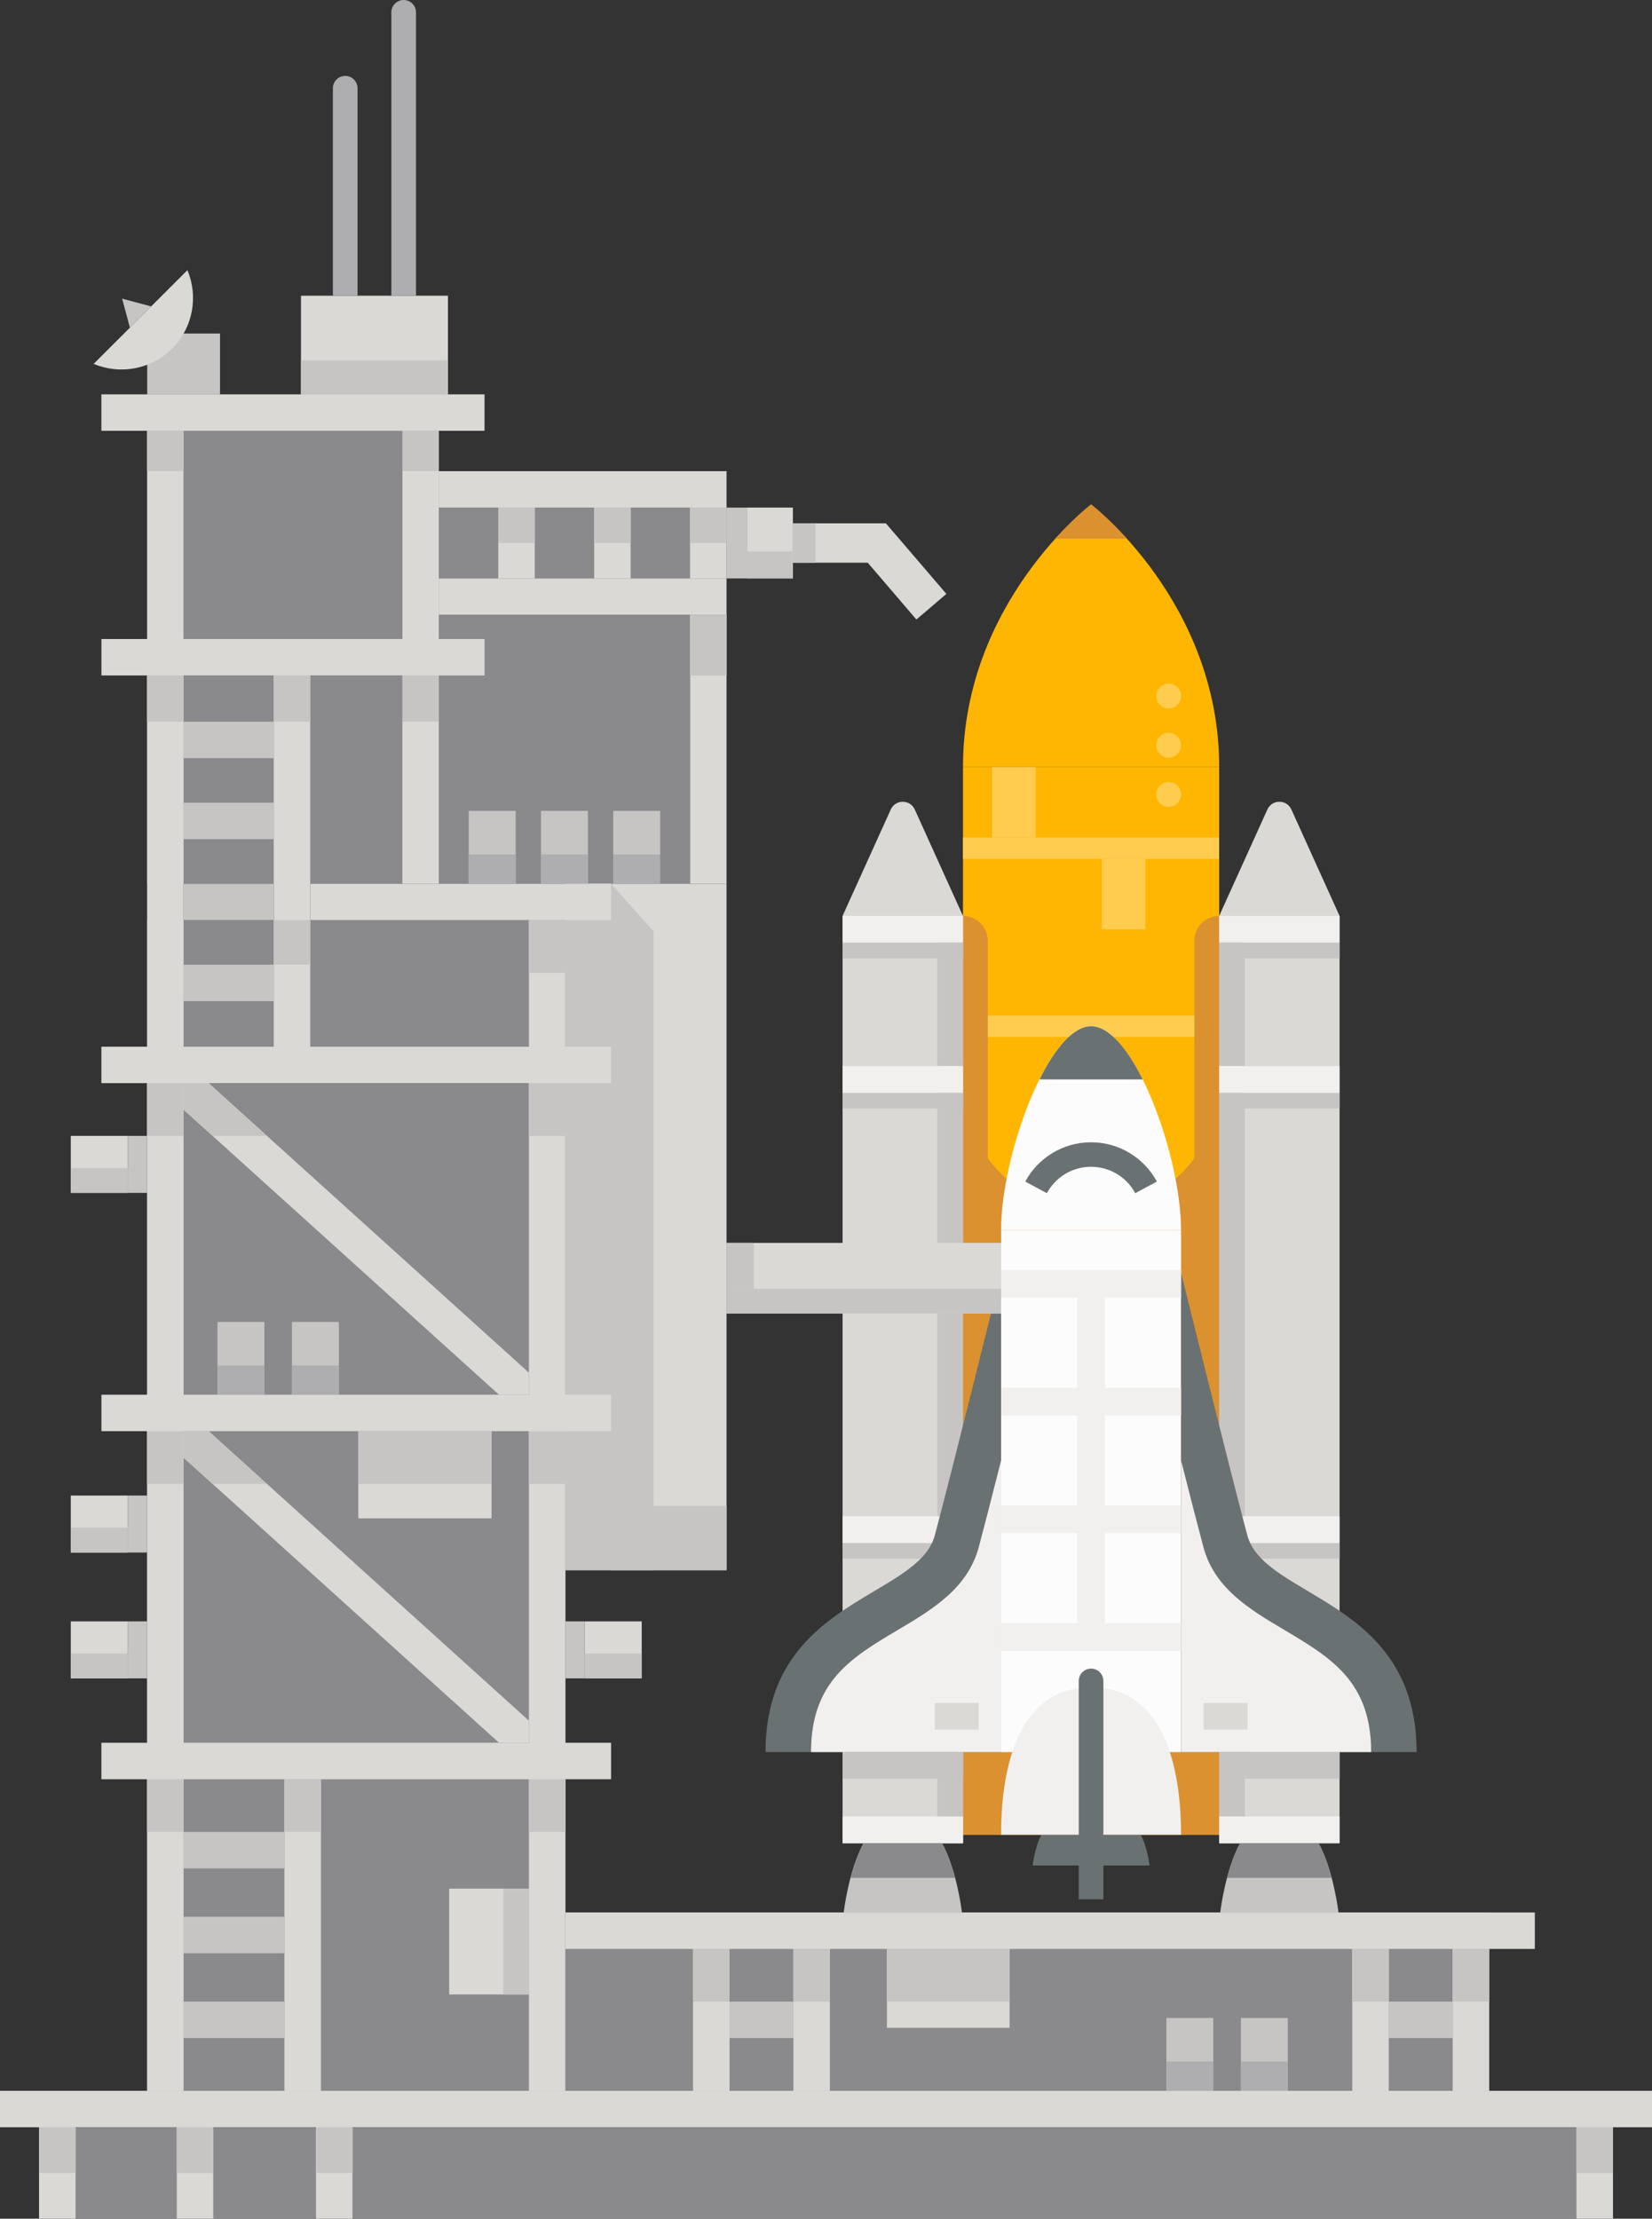 <svg width="172" height="231" viewBox="0 0 172 231" fill="none" xmlns="http://www.w3.org/2000/svg">
<rect x="0" y="0" width="172" height="231" fill="#333333" stroke="none"/>
<g id="theme-space-day-left">
<g id="Group">
<path id="Vector" d="M113.598 52.524C113.598 52.524 100.263 62.684 100.263 79.839H126.937C126.937 62.684 113.602 52.524 113.602 52.524H113.598Z" fill="#FFB602"/>
<path id="Vector_2" d="M126.937 79.835H100.263V191.02H126.937V79.835Z" fill="#FFB602"/>
<path id="Vector_3" d="M124.349 97.946V120.593C121.92 123.891 118.009 126.034 113.598 126.034C109.187 126.034 105.277 123.891 102.847 120.593V97.946C102.847 96.519 101.687 95.364 100.263 95.364V191.024H126.937V95.364C125.509 95.364 124.353 96.519 124.353 97.946H124.349Z" fill="#DB9130"/>
<path id="Vector_4" d="M100.263 95.36H87.726V191.907H100.263V95.36Z" fill="#DBD9D6"/>
<path id="Vector_5" d="M98.082 191.907H89.911C88.34 194.774 87.844 199.114 87.844 199.114H100.153C100.153 199.114 99.653 194.77 98.086 191.907H98.082Z" fill="#C7C5C4"/>
<path id="Vector_6" d="M87.726 95.36L92.743 84.281C93.231 83.207 94.753 83.207 95.242 84.281L100.259 95.36H87.722H87.726Z" fill="#DBD9D6"/>
<path id="Vector_7" d="M100.263 95.36H87.726V98.146H100.263V95.36Z" fill="#F1F0EF"/>
<path id="Vector_8" d="M100.263 160.654H87.726V162.289H100.263V160.654Z" fill="#C7C5C4"/>
<path id="Vector_9" d="M100.263 182.418H87.726V185.204H100.263V182.418Z" fill="#C7C5C4"/>
<path id="Vector_10" d="M126.933 191.907H139.471V95.36H126.933L126.933 191.907Z" fill="#DBD9D6"/>
<path id="Vector_11" d="M129.118 191.907H137.289C138.86 194.774 139.356 199.114 139.356 199.114H127.047C127.047 199.114 127.547 194.77 129.114 191.907H129.118Z" fill="#C7C5C4"/>
<path id="Vector_12" d="M139.47 95.36L134.453 84.281C133.965 83.207 132.443 83.207 131.954 84.281L126.937 95.36H139.474H139.47Z" fill="#DBD9D6"/>
<path id="Vector_13" d="M126.933 98.15H139.471V95.364H126.933V98.15Z" fill="#F1F0EF"/>
<path id="Vector_14" d="M100.263 136.751V182.418H108.87V136.751H100.263Z" fill="#DB9130"/>
<path id="Vector_15" d="M139.474 160.654H126.937V162.289H139.474V160.654Z" fill="#C7C5C4"/>
<path id="Vector_16" d="M100.263 113.776H87.726V115.411H100.263V113.776Z" fill="#C7C5C4"/>
<path id="Vector_17" d="M139.474 113.776H126.937V115.411H139.474V113.776Z" fill="#C7C5C4"/>
<path id="Vector_18" d="M100.263 98.15H87.726V99.785H100.263V98.15Z" fill="#C7C5C4"/>
<path id="Vector_19" d="M139.474 98.15H126.937V99.785H139.474V98.15Z" fill="#C7C5C4"/>
<path id="Vector_20" d="M129.611 191.907V98.15H126.937V191.907H129.611Z" fill="#C7C5C4"/>
<path id="Vector_21" d="M100.263 191.903V98.146H97.59V191.903H100.263Z" fill="#C7C5C4"/>
<path id="Vector_22" d="M100.263 110.986H87.726V113.772H100.263V110.986Z" fill="#F1F0EF"/>
<path id="Vector_23" d="M100.263 157.864H87.726V160.65H100.263V157.864Z" fill="#F1F0EF"/>
<path id="Vector_24" d="M126.933 160.654H139.471V157.868H126.933V160.654Z" fill="#F1F0EF"/>
<path id="Vector_25" d="M100.263 189.121H87.726V191.907H100.263V189.121Z" fill="#F1F0EF"/>
<path id="Vector_26" d="M126.933 191.903H139.471V189.117H126.933V191.903Z" fill="#F1F0EF"/>
<path id="Vector_27" d="M122.969 128.08H104.23V182.418H122.969V128.08Z" fill="#FCFCFC"/>
<path id="Vector_28" d="M118.762 191.02H108.434C107.734 192.297 107.515 194.229 107.515 194.229H119.686C119.686 194.229 119.462 192.297 118.766 191.02H118.762Z" fill="#6A7172"/>
<path id="Vector_29" d="M79.705 182.418H104.227V132.517C104.227 132.517 99.152 153.04 97.329 159.849C95.559 166.458 79.705 166.458 79.705 182.414V182.418Z" fill="#6A7172"/>
<path id="Vector_30" d="M104.231 182.418V152.052C103.315 155.672 102.465 158.991 101.907 161.073C100.752 165.384 97.061 167.577 93.492 169.696C88.637 172.579 84.442 175.068 84.442 182.414H104.231V182.418Z" fill="#F1F0EF"/>
<path id="Vector_31" d="M147.491 182.418H122.97V132.517C122.97 132.517 128.044 153.04 129.867 159.849C131.637 166.458 147.491 166.458 147.491 182.414V182.418Z" fill="#6A7172"/>
<path id="Vector_32" d="M122.97 182.418V152.052C123.885 155.672 124.736 158.991 125.293 161.073C126.449 165.384 130.14 167.577 133.709 169.696C138.563 172.579 142.759 175.068 142.759 182.414H122.97V182.418Z" fill="#F1F0EF"/>
<path id="Vector_33" d="M101.891 177.301H97.317V180.079H101.891V177.301Z" fill="#DBD9D6"/>
<path id="Vector_34" d="M125.309 180.079H129.883V177.301H125.309V180.079Z" fill="#DBD9D6"/>
<path id="Vector_35" d="M113.598 175.67C105.472 175.67 104.227 185.204 104.227 191.02H122.966C122.966 185.2 121.72 175.67 113.594 175.67H113.598Z" fill="#F1F0EF"/>
<path id="Vector_36" d="M113.598 173.726C112.89 173.726 112.316 174.3 112.316 175.007V197.747H114.88V175.007C114.88 174.3 114.306 173.726 113.598 173.726Z" fill="#6A7172"/>
<path id="Vector_37" d="M139.474 182.418H126.937V185.204H139.474V182.418Z" fill="#C7C5C4"/>
<path id="Vector_38" d="M99.441 195.51C99.124 194.31 98.68 193.001 98.082 191.907H89.911C89.313 193.001 88.869 194.31 88.552 195.51H99.445H99.441Z" fill="#8A8A8D"/>
<path id="Vector_39" d="M127.759 195.51C128.076 194.31 128.52 193.001 129.118 191.907H137.289C137.887 193.001 138.331 194.31 138.648 195.51H127.755H127.759Z" fill="#8A8A8D"/>
<path id="Vector_40" d="M126.937 87.201H100.263V89.418H126.937V87.201Z" fill="#FFCC4F"/>
<path id="Vector_41" d="M124.349 105.743H102.847V107.96H124.349V105.743Z" fill="#FFCC4F"/>
<path id="Vector_42" d="M119.246 89.418H114.709V96.755H119.246V89.418Z" fill="#FFCC4F"/>
<path id="Vector_43" d="M107.836 79.864H103.299V87.201H107.836V79.864Z" fill="#FFCC4F"/>
<path id="Vector_44" d="M122.969 82.715C122.969 83.431 122.392 84.008 121.675 84.008C120.959 84.008 120.381 83.431 120.381 82.715C120.381 81.999 120.959 81.421 121.675 81.421C122.392 81.421 122.969 81.999 122.969 82.715Z" fill="#FFCC4F"/>
<path id="Vector_45" d="M122.969 77.59C122.969 78.306 122.392 78.883 121.675 78.883C120.959 78.883 120.381 78.306 120.381 77.59C120.381 76.874 120.959 76.297 121.675 76.297C122.392 76.297 122.969 76.874 122.969 77.59Z" fill="#FFCC4F"/>
<path id="Vector_46" d="M122.969 72.469C122.969 73.185 122.392 73.763 121.675 73.763C120.959 73.763 120.381 73.185 120.381 72.469C120.381 71.754 120.959 71.176 121.675 71.176C122.392 71.176 122.969 71.754 122.969 72.469Z" fill="#FFCC4F"/>
<path id="Vector_47" d="M117.326 56.087C115.218 53.756 113.602 52.524 113.602 52.524C113.602 52.524 111.983 53.756 109.879 56.087H117.33H117.326Z" fill="#DB9130"/>
<path id="Vector_48" d="M113.598 106.849C109.122 106.849 104.227 120.348 104.227 128.076H122.966C122.966 120.348 118.07 106.849 113.594 106.849H113.598Z" fill="#FCFCFC"/>
<path id="Vector_49" d="M113.598 118.929C110.648 118.929 108.084 120.568 106.761 122.988C106.753 123.004 106.761 123.029 106.778 123.037L108.996 124.229C109.879 122.594 111.608 121.479 113.598 121.479C115.588 121.479 117.317 122.59 118.2 124.229L120.418 123.037C120.418 123.037 120.442 123.004 120.434 122.988C119.116 120.572 116.548 118.929 113.598 118.929Z" fill="#6A7172"/>
<path id="Vector_50" d="M118.973 112.381C117.358 109.143 115.445 106.849 113.602 106.849C111.759 106.849 109.842 109.143 108.23 112.381H118.977H118.973Z" fill="#6A7172"/>
<path id="Vector_51" d="M122.969 144.483H104.23V147.367H122.969V144.483Z" fill="#F1F0EF"/>
<path id="Vector_52" d="M122.969 156.742H104.23V159.625H122.969V156.742Z" fill="#F1F0EF"/>
<path id="Vector_53" d="M122.969 132.225H104.23V135.108H122.969V132.225Z" fill="#F1F0EF"/>
<path id="Vector_54" d="M122.969 168.996H104.23V171.88H122.969V168.996Z" fill="#F1F0EF"/>
<path id="Vector_55" d="M115.043 135.108H112.158V169H115.043V135.108Z" fill="#F1F0EF"/>
<path id="Vector_56" d="M126.933 113.776H139.471V110.99H126.933V113.776Z" fill="#F1F0EF"/>
</g>
<g id="Group_2">
<path id="Vector_57" d="M155.043 199.113H58.866V217.68H155.043V199.113Z" fill="#8A8A8D"/>
<path id="Vector_58" d="M58.866 112.771H15.317V217.68H58.866V112.771Z" fill="#8A8A8D"/>
<path id="Vector_59" d="M58.866 95.799H15.317V108.976H58.866V95.799Z" fill="#8A8A8D"/>
<path id="Vector_60" d="M41.893 44.853H19.113V66.531H41.893V44.853Z" fill="#8A8A8D"/>
<path id="Vector_61" d="M71.847 64.013H45.69V92.004H71.847V64.013Z" fill="#8A8A8D"/>
<path id="Vector_62" d="M22.906 34.726H15.325V41.058H22.906V34.726Z" fill="#C7C5C4"/>
<path id="Vector_63" d="M75.644 92.008H58.866V163.485H75.644V92.008Z" fill="#DBD9D6"/>
<path id="Vector_64" d="M58.866 163.481H68.055V96.986L63.623 92.008H58.866V163.481Z" fill="#C7C5C4"/>
<path id="Vector_65" d="M75.644 60.223V52.849H45.69V60.223H75.644Z" fill="#8A8A8D"/>
<path id="Vector_66" d="M45.69 70.326H15.317V92.004H45.69V70.326Z" fill="#8A8A8D"/>
<path id="Vector_67" d="M19.113 112.771H15.317V217.68H19.113V112.771Z" fill="#DBD9D6"/>
<path id="Vector_68" d="M33.413 185.24H29.616V217.68H33.413V185.24Z" fill="#DBD9D6"/>
<path id="Vector_69" d="M29.616 194.526V190.731H19.113V194.526H29.616Z" fill="#C7C5C4"/>
<path id="Vector_70" d="M19.113 208.399V212.193H29.616V208.399H19.113Z" fill="#C7C5C4"/>
<path id="Vector_71" d="M32.298 70.326H28.501V108.976H32.298V70.326Z" fill="#DBD9D6"/>
<path id="Vector_72" d="M71.847 60.219H75.644V52.845H71.847V60.219Z" fill="#DBD9D6"/>
<path id="Vector_73" d="M61.865 60.219H65.662V52.845H61.865V60.219Z" fill="#DBD9D6"/>
<path id="Vector_74" d="M51.879 60.219H55.676V52.845H51.879V60.219Z" fill="#DBD9D6"/>
<path id="Vector_75" d="M19.113 70.326H15.317V108.976H19.113V70.326Z" fill="#DBD9D6"/>
<path id="Vector_76" d="M28.501 78.936V75.141H19.113V78.936H28.501Z" fill="#C7C5C4"/>
<path id="Vector_77" d="M28.501 87.367V83.573H19.113V87.367H28.501Z" fill="#C7C5C4"/>
<path id="Vector_78" d="M28.497 95.803V92.008H19.109V95.803H28.497Z" fill="#C7C5C4"/>
<path id="Vector_79" d="M63.623 95.803V92.008H32.294V95.803H63.623Z" fill="#DBD9D6"/>
<path id="Vector_80" d="M50.451 70.326V66.531H10.56V70.326H50.451Z" fill="#DBD9D6"/>
<path id="Vector_81" d="M50.447 44.853V41.058H10.556V44.853H50.447Z" fill="#DBD9D6"/>
<path id="Vector_82" d="M75.644 52.849V49.054H45.69V52.849H75.644Z" fill="#DBD9D6"/>
<path id="Vector_83" d="M75.644 64.013V60.219H45.69V64.013H75.644Z" fill="#DBD9D6"/>
<path id="Vector_84" d="M82.553 60.219V52.845H77.755V60.219H82.553Z" fill="#DBD9D6"/>
<path id="Vector_85" d="M82.553 60.219V57.413H77.755V60.219H82.553Z" fill="#C7C5C4"/>
<path id="Vector_86" d="M98.533 61.833L92.234 54.484H82.553V58.584H90.346L95.412 64.501L98.533 61.833Z" fill="#DBD9D6"/>
<path id="Vector_87" d="M28.501 104.234V100.439H19.113V104.234H28.501Z" fill="#C7C5C4"/>
<path id="Vector_88" d="M29.616 203.359V199.565H19.113V203.359H29.616Z" fill="#C7C5C4"/>
<path id="Vector_89" d="M151.247 212.193V208.399H144.589V212.193H151.247Z" fill="#C7C5C4"/>
<path id="Vector_90" d="M58.866 112.771H55.069V217.68H58.866V112.771Z" fill="#DBD9D6"/>
<path id="Vector_91" d="M63.623 185.244V181.449H10.556V185.244H63.623Z" fill="#DBD9D6"/>
<path id="Vector_92" d="M159.8 202.912V199.117H58.866V202.912H159.8Z" fill="#DBD9D6"/>
<path id="Vector_93" d="M172 221.479V217.684H0V221.479H172Z" fill="#DBD9D6"/>
<path id="Vector_94" d="M167.931 231V221.475H4.069V231H167.931Z" fill="#8A8A8D"/>
<path id="Vector_95" d="M151.247 217.684H155.043V202.912H151.247V217.684Z" fill="#DBD9D6"/>
<path id="Vector_96" d="M140.793 217.684H144.589V202.912H140.793V217.684Z" fill="#DBD9D6"/>
<path id="Vector_97" d="M82.61 212.193V208.399H75.953V212.193H82.61Z" fill="#C7C5C4"/>
<path id="Vector_98" d="M75.953 202.908H72.156V217.68H75.953V202.908Z" fill="#DBD9D6"/>
<path id="Vector_99" d="M86.403 202.908H82.606V217.68H86.403V202.908Z" fill="#DBD9D6"/>
<path id="Vector_100" d="M75.953 202.908H72.156V208.399H75.953V202.908Z" fill="#C7C5C4"/>
<path id="Vector_101" d="M33.413 185.24H29.616V190.731H33.413V185.24Z" fill="#C7C5C4"/>
<path id="Vector_102" d="M58.866 185.24H55.069V190.731H58.866V185.24Z" fill="#C7C5C4"/>
<path id="Vector_103" d="M19.113 185.24H15.317V190.731H19.113V185.24Z" fill="#C7C5C4"/>
<path id="Vector_104" d="M58.866 149.005H55.069V154.496H58.866V149.005Z" fill="#C7C5C4"/>
<path id="Vector_105" d="M19.113 149.005H15.317V154.496H19.113V149.005Z" fill="#C7C5C4"/>
<path id="Vector_106" d="M58.866 112.771H55.069V118.262H58.866V112.771Z" fill="#C7C5C4"/>
<path id="Vector_107" d="M19.113 112.771H15.317V118.262H19.113V112.771Z" fill="#C7C5C4"/>
<path id="Vector_108" d="M86.403 202.908H82.606V208.399H86.403V202.908Z" fill="#C7C5C4"/>
<path id="Vector_109" d="M144.59 202.908H140.793V208.399H144.59V202.908Z" fill="#C7C5C4"/>
<path id="Vector_110" d="M155.043 202.908H151.247V208.399H155.043V202.908Z" fill="#C7C5C4"/>
<path id="Vector_111" d="M10.556 108.976V112.771H63.623V108.976H10.556Z" fill="#DBD9D6"/>
<path id="Vector_112" d="M10.56 145.211V149.005H63.627V145.211H10.56Z" fill="#DBD9D6"/>
<path id="Vector_113" d="M21.722 112.771H19.113V115.532L51.952 145.211H55.069V142.917L21.722 112.771Z" fill="#DBD9D6"/>
<path id="Vector_114" d="M21.722 112.771H19.113V115.532L22.133 118.262H27.793L21.722 112.771Z" fill="#C7C5C4"/>
<path id="Vector_115" d="M21.722 149.005H19.113V151.767L51.952 181.445H55.069V179.151L21.722 149.005Z" fill="#DBD9D6"/>
<path id="Vector_116" d="M13.323 155.708H7.37V161.642H13.323V155.708Z" fill="#DBD9D6"/>
<path id="Vector_117" d="M13.323 159.056H7.37V161.646H13.323V159.056Z" fill="#C7C5C4"/>
<path id="Vector_118" d="M66.813 168.809H60.86V174.743H66.813V168.809Z" fill="#DBD9D6"/>
<path id="Vector_119" d="M13.323 168.809H7.37V174.743H13.323V168.809Z" fill="#DBD9D6"/>
<path id="Vector_120" d="M104.23 129.402H75.644V136.751H104.23V129.402Z" fill="#DBD9D6"/>
<path id="Vector_121" d="M104.23 134.172H75.644V136.751H104.23V134.172Z" fill="#C7C5C4"/>
<path id="Vector_122" d="M58.866 95.799H55.069V108.976H58.866V95.799Z" fill="#DBD9D6"/>
<path id="Vector_123" d="M45.69 70.326H41.893V92.004H45.69V70.326Z" fill="#DBD9D6"/>
<path id="Vector_124" d="M75.644 64.013H71.847V92.004H75.644V64.013Z" fill="#DBD9D6"/>
<path id="Vector_125" d="M45.69 44.853H41.893V66.531H45.69V44.853Z" fill="#DBD9D6"/>
<path id="Vector_126" d="M19.113 44.853H15.317V66.531H19.113V44.853Z" fill="#DBD9D6"/>
<path id="Vector_127" d="M46.638 30.789H31.337V41.058H46.638V30.789Z" fill="#DBD9D6"/>
<path id="Vector_128" d="M46.638 37.528H31.337V41.058H46.638V37.528Z" fill="#C7C5C4"/>
<path id="Vector_129" d="M42.032 0C41.323 0 40.746 0.573 40.746 1.285V30.789H43.313V1.285C43.313 0.578 42.739 0 42.027 0H42.032Z" fill="#AEADAF"/>
<path id="Vector_130" d="M35.94 7.903C36.648 7.903 37.226 8.476 37.226 9.188V30.789H34.658V9.188C34.658 8.48 35.232 7.903 35.944 7.903H35.94Z" fill="#AEADAF"/>
<path id="Vector_131" d="M9.75 37.886C12.46 39.029 15.707 38.496 17.917 36.291C20.127 34.087 20.656 30.837 19.512 28.129L9.75 37.886Z" fill="#DBD9D6"/>
<path id="Vector_132" d="M13.526 34.111L12.716 31.094L15.736 31.903L13.526 34.111Z" fill="#C7C5C4"/>
<path id="Vector_133" d="M58.866 95.799H55.069V101.289H58.866V95.799Z" fill="#C7C5C4"/>
<path id="Vector_134" d="M32.298 95.799H28.501V100.435H32.298V95.799Z" fill="#C7C5C4"/>
<path id="Vector_135" d="M32.298 70.326H28.501V75.141H32.298V70.326Z" fill="#C7C5C4"/>
<path id="Vector_136" d="M45.69 70.326H41.893V75.141H45.69V70.326Z" fill="#C7C5C4"/>
<path id="Vector_137" d="M75.644 64.013H71.847V70.326H75.644V64.013Z" fill="#C7C5C4"/>
<path id="Vector_138" d="M75.644 52.849H71.847V56.534H75.644V52.849Z" fill="#C7C5C4"/>
<path id="Vector_139" d="M65.657 52.849H61.861V56.534H65.657V52.849Z" fill="#C7C5C4"/>
<path id="Vector_140" d="M55.675 52.849H51.879V56.534H55.675V52.849Z" fill="#C7C5C4"/>
<path id="Vector_141" d="M45.69 44.853H41.893V49.054H45.69V44.853Z" fill="#C7C5C4"/>
<path id="Vector_142" d="M19.113 44.853H15.317V49.054H19.113V44.853Z" fill="#C7C5C4"/>
<path id="Vector_143" d="M19.113 70.326H15.317V75.141H19.113V70.326Z" fill="#C7C5C4"/>
<path id="Vector_144" d="M13.323 172.156H7.37V174.743H13.323V172.156Z" fill="#C7C5C4"/>
<path id="Vector_145" d="M66.813 172.156H60.86V174.743H66.813V172.156Z" fill="#C7C5C4"/>
<path id="Vector_146" d="M15.317 155.708H13.323V161.642H15.317V155.708Z" fill="#C7C5C4"/>
<path id="Vector_147" d="M13.323 118.262H7.37V124.196H13.323V118.262Z" fill="#DBD9D6"/>
<path id="Vector_148" d="M13.323 121.609H7.37V124.196H13.323V121.609Z" fill="#C7C5C4"/>
<path id="Vector_149" d="M15.317 118.262H13.323V124.196H15.317V118.262Z" fill="#C7C5C4"/>
<path id="Vector_150" d="M15.317 168.809H13.323V174.743H15.317V168.809Z" fill="#C7C5C4"/>
<path id="Vector_151" d="M60.86 168.809H58.866V174.743H60.86V168.809Z" fill="#C7C5C4"/>
<path id="Vector_152" d="M75.64 156.786H63.623V163.485H75.64V156.786Z" fill="#C7C5C4"/>
<path id="Vector_153" d="M78.488 129.402H75.644V134.172H78.488V129.402Z" fill="#C7C5C4"/>
<path id="Vector_154" d="M27.525 137.63H22.642V145.215H27.525V137.63Z" fill="#C7C5C4"/>
<path id="Vector_155" d="M35.281 137.63H30.398V145.215H35.281V137.63Z" fill="#C7C5C4"/>
<path id="Vector_156" d="M27.525 142.169H22.642V145.211H27.525V142.169Z" fill="#AEADAF"/>
<path id="Vector_157" d="M35.281 142.169H30.398V145.211H35.281V142.169Z" fill="#AEADAF"/>
<path id="Vector_158" d="M126.323 210.099H121.439V217.684H126.323V210.099Z" fill="#C7C5C4"/>
<path id="Vector_159" d="M134.078 210.099H129.195V217.684H134.078V210.099Z" fill="#C7C5C4"/>
<path id="Vector_160" d="M126.323 214.638H121.439V217.68H126.323V214.638Z" fill="#AEADAF"/>
<path id="Vector_161" d="M134.078 214.638H129.195V217.68H134.078V214.638Z" fill="#AEADAF"/>
<path id="Vector_162" d="M53.69 84.423H48.807V92.008H53.69V84.423Z" fill="#C7C5C4"/>
<path id="Vector_163" d="M53.69 88.962H48.807V92.004H53.69V88.962Z" fill="#AEADAF"/>
<path id="Vector_164" d="M61.21 84.423H56.327V92.008H61.21V84.423Z" fill="#C7C5C4"/>
<path id="Vector_165" d="M61.21 88.962H56.327V92.004H61.21V88.962Z" fill="#AEADAF"/>
<path id="Vector_166" d="M68.734 84.423H63.851V92.008H68.734V84.423Z" fill="#C7C5C4"/>
<path id="Vector_167" d="M68.734 88.962H63.851V92.004H68.734V88.962Z" fill="#AEADAF"/>
<path id="Vector_168" d="M51.175 149.005H37.307V158.083H51.175V149.005Z" fill="#DBD9D6"/>
<path id="Vector_169" d="M51.175 149.005H37.307V154.496H51.175V149.005Z" fill="#C7C5C4"/>
<path id="Vector_170" d="M55.069 196.636H46.768V207.654H55.069V196.636Z" fill="#DBD9D6"/>
<path id="Vector_171" d="M21.722 149.005H19.113V151.767L22.133 154.496H27.793L21.722 149.005Z" fill="#C7C5C4"/>
<path id="Vector_172" d="M55.07 196.636H52.404V207.654H55.07V196.636Z" fill="#C7C5C4"/>
<path id="Vector_173" d="M84.901 54.484H82.553V58.588H84.901V54.484Z" fill="#C7C5C4"/>
<path id="Vector_174" d="M77.755 52.849H75.644V60.223H77.755V52.849Z" fill="#C7C5C4"/>
<path id="Vector_175" d="M105.113 202.908H92.344V211.128H105.113V202.908Z" fill="#DBD9D6"/>
<path id="Vector_176" d="M105.113 202.908H92.344V208.399H105.113V202.908Z" fill="#C7C5C4"/>
<path id="Vector_177" d="M7.866 221.475H4.069V231H7.866V221.475Z" fill="#DBD9D6"/>
<path id="Vector_178" d="M7.866 221.475H4.069V226.237H7.866V221.475Z" fill="#C7C5C4"/>
<path id="Vector_179" d="M22.202 221.475H18.405V231H22.202V221.475Z" fill="#DBD9D6"/>
<path id="Vector_180" d="M22.202 221.475H18.405V226.237H22.202V221.475Z" fill="#C7C5C4"/>
<path id="Vector_181" d="M36.697 221.475H32.9V231H36.697V221.475Z" fill="#DBD9D6"/>
<path id="Vector_182" d="M36.697 221.475H32.9V226.237H36.697V221.475Z" fill="#C7C5C4"/>
<path id="Vector_183" d="M167.935 221.475H164.138V231H167.935V221.475Z" fill="#DBD9D6"/>
<path id="Vector_184" d="M167.935 221.475H164.138V226.237H167.935V221.475Z" fill="#C7C5C4"/>
</g>
</g>
</svg>
